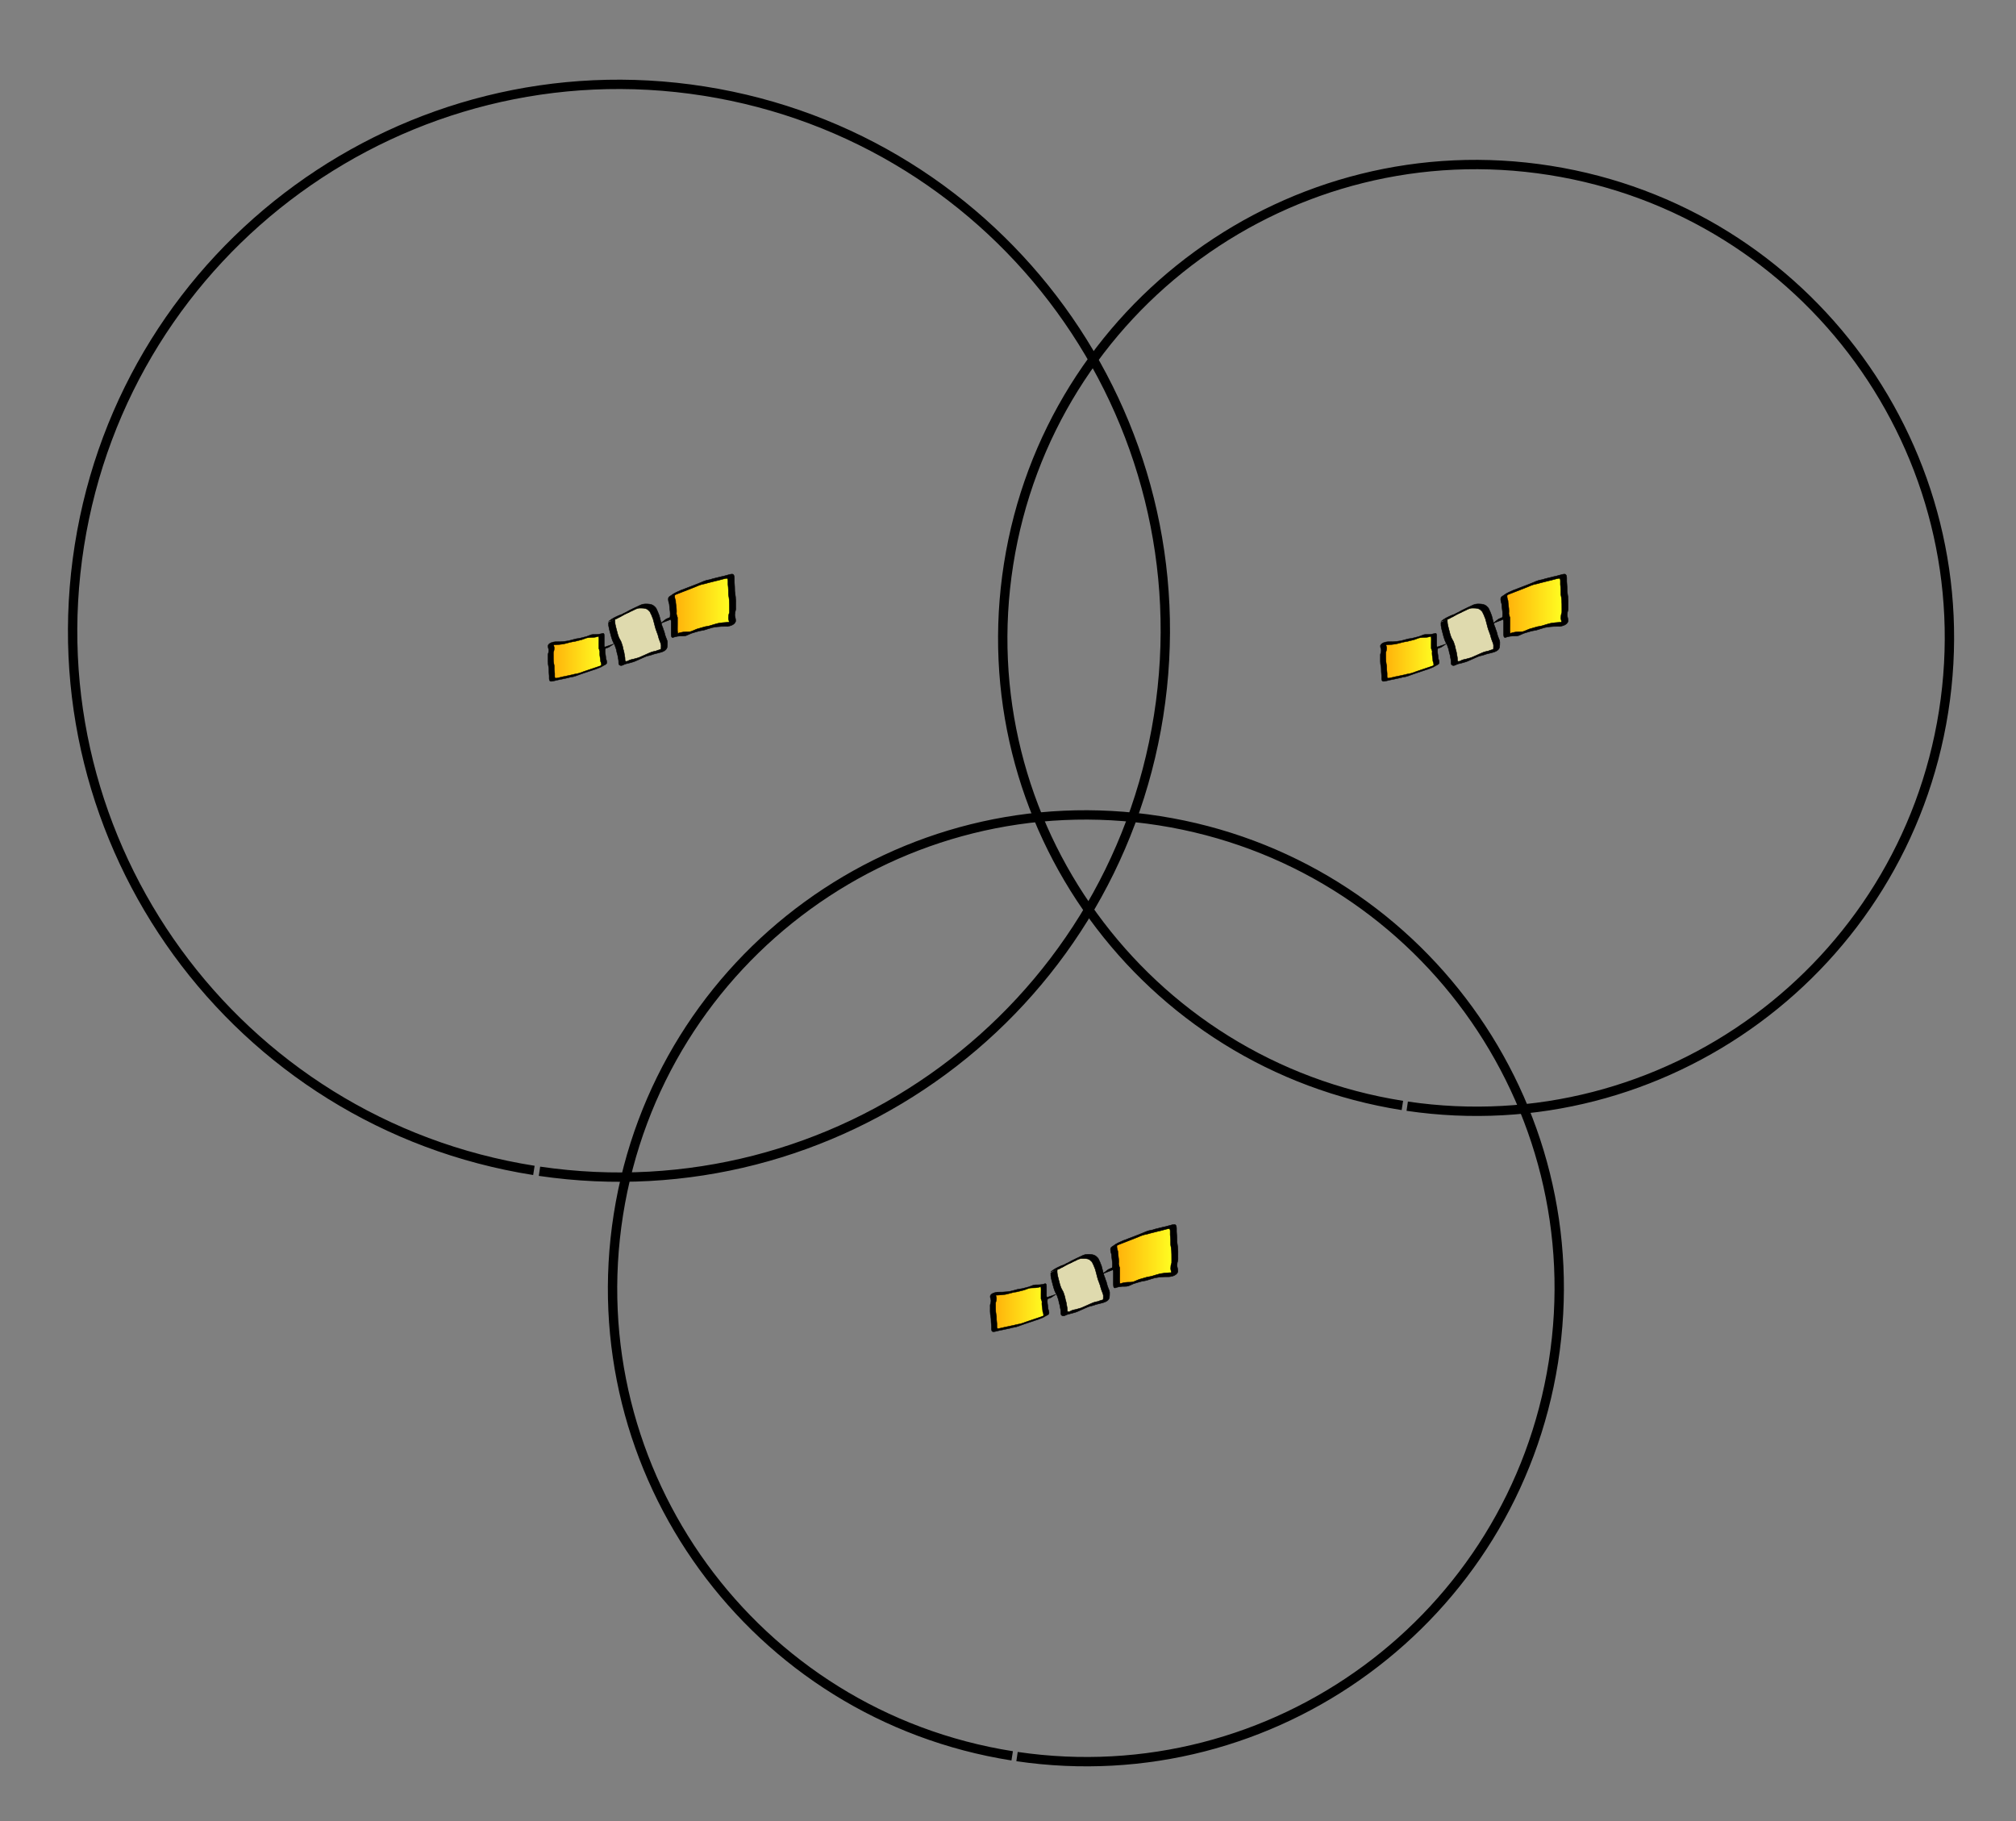 <?xml version="1.0" encoding="UTF-8" standalone="no"?>
<!-- Created with Inkscape (http://www.inkscape.org/) -->

<svg
   xmlns:dc="http://purl.org/dc/elements/1.1/"
   xmlns:cc="http://creativecommons.org/ns#"
   xmlns:rdf="http://www.w3.org/1999/02/22-rdf-syntax-ns#"
   xmlns:svg="http://www.w3.org/2000/svg"
   xmlns="http://www.w3.org/2000/svg"
   xmlns:xlink="http://www.w3.org/1999/xlink"
   xmlns:sodipodi="http://sodipodi.sourceforge.net/DTD/sodipodi-0.dtd"
   xmlns:inkscape="http://www.inkscape.org/namespaces/inkscape"
   width="310"
   height="280"
   id="svg2"
   sodipodi:version="0.32"
   inkscape:version="0.47pre4 r22446"
   sodipodi:docname="trilateration-with-3-satellites.svg"
   inkscape:output_extension="org.inkscape.output.svg.inkscape"
   version="1.1"
   inkscape:export-filename="/home/javier/Escritorio/CursoGPS-FCE/images/trilateration-with-3-satellites.png"
   inkscape:export-xdpi="100"
   inkscape:export-ydpi="100">
  <rect width="100%" height="100%" fill="#808080" stroke="none"/>
  <title
     id="title2965">GPS Trilateration. 3 satellites.</title>
  <defs
     id="defs4">
    <marker
       inkscape:stockid="Arrow2Lstart"
       orient="auto"
       refY="0"
       refX="0"
       id="Arrow2Lstart"
       style="overflow:visible">
      <path
         id="path3739"
         style="font-size:12px;fill-rule:evenodd;stroke-width:0.625;stroke-linejoin:round"
         d="M 8.719,4.034 -2.207,0.016 8.719,-4.002 c -1.745,2.372 -1.735,5.617 -6e-7,8.035 z"
         transform="matrix(1.1,0,0,1.1,1.1,0)" />
    </marker>
    <marker
       inkscape:stockid="Arrow2Lend"
       orient="auto"
       refY="0"
       refX="0"
       id="Arrow2Lend"
       style="overflow:visible">
      <path
         id="path3742"
         style="font-size:12px;fill-rule:evenodd;stroke-width:0.625;stroke-linejoin:round"
         d="M 8.719,4.034 -2.207,0.016 8.719,-4.002 c -1.745,2.372 -1.735,5.617 -6e-7,8.035 z"
         transform="matrix(-1.1,0,0,-1.1,-1.1,0)" />
    </marker>
    <inkscape:perspective
       sodipodi:type="inkscape:persp3d"
       inkscape:vp_x="0 : 526.18109 : 1"
       inkscape:vp_y="6.1230318e-14 : 1000 : 0"
       inkscape:vp_z="744.09448 : 526.18109 : 1"
       inkscape:persp3d-origin="372.04724 : 350.78739 : 1"
       id="perspective10" />
    <inkscape:perspective
       id="perspective2875"
       inkscape:persp3d-origin="0.5 : 0.33333333 : 1"
       inkscape:vp_z="1 : 0.5 : 1"
       inkscape:vp_y="0 : 1000 : 0"
       inkscape:vp_x="0 : 0.5 : 1"
       sodipodi:type="inkscape:persp3d" />
    <linearGradient
       id="linearGradient3701">
      <stop
         style="stop-color:#ffad09;stop-opacity:1;"
         offset="0"
         id="stop3703" />
      <stop
         style="stop-color:#ffff22;stop-opacity:1;"
         offset="1"
         id="stop3705" />
    </linearGradient>
    <linearGradient
       y2="218.521"
       x2="568.642"
       y1="218.521"
       x1="548.832"
       gradientTransform="translate(-494.343,435.654)"
       gradientUnits="userSpaceOnUse"
       id="linearGradient2908"
       xlink:href="#linearGradient3701"
       inkscape:collect="always" />
    <linearGradient
       id="linearGradient2884">
      <stop
         style="stop-color:#ffad09;stop-opacity:1;"
         offset="0"
         id="stop2886" />
      <stop
         style="stop-color:#ffff22;stop-opacity:1;"
         offset="1"
         id="stop2888" />
    </linearGradient>
    <linearGradient
       inkscape:collect="always"
       xlink:href="#linearGradient3701"
       id="linearGradient2890"
       gradientUnits="userSpaceOnUse"
       gradientTransform="matrix(0.459,0,0,0.459,199.356,737.261)"
       x1="548.832"
       y1="218.521"
       x2="568.642"
       y2="218.521" />
    <linearGradient
       inkscape:collect="always"
       xlink:href="#linearGradient3701"
       id="linearGradient2892"
       gradientUnits="userSpaceOnUse"
       gradientTransform="matrix(0.459,0,0,0.459,199.356,737.261)"
       x1="507.953"
       y1="235.811"
       x2="525.931"
       y2="235.811" />
    <linearGradient
       inkscape:collect="always"
       xlink:href="#linearGradient3701"
       id="linearGradient2910"
       gradientUnits="userSpaceOnUse"
       gradientTransform="matrix(0.459,0,0,0.459,199.356,737.261)"
       x1="548.832"
       y1="218.521"
       x2="568.642"
       y2="218.521" />
    <linearGradient
       inkscape:collect="always"
       xlink:href="#linearGradient3701"
       id="linearGradient2912"
       gradientUnits="userSpaceOnUse"
       gradientTransform="matrix(0.459,0,0,0.459,199.356,737.261)"
       x1="507.953"
       y1="235.811"
       x2="525.931"
       y2="235.811" />
    <linearGradient
       inkscape:collect="always"
       xlink:href="#linearGradient3701"
       id="linearGradient2930"
       gradientUnits="userSpaceOnUse"
       gradientTransform="matrix(0.459,0,0,0.459,199.356,737.261)"
       x1="548.832"
       y1="218.521"
       x2="568.642"
       y2="218.521" />
    <linearGradient
       inkscape:collect="always"
       xlink:href="#linearGradient3701"
       id="linearGradient2932"
       gradientUnits="userSpaceOnUse"
       gradientTransform="matrix(0.459,0,0,0.459,199.356,737.261)"
       x1="507.953"
       y1="235.811"
       x2="525.931"
       y2="235.811" />
  </defs>
  <sodipodi:namedview
     id="base"
     pagecolor="#ffffff"
     bordercolor="#666666"
     borderopacity="1.0"
     inkscape:pageopacity="0.0"
     inkscape:pageshadow="2"
     inkscape:zoom="1.0625088"
     inkscape:cx="123.06174"
     inkscape:cy="147.699"
     inkscape:document-units="px"
     inkscape:current-layer="layer1"
     showgrid="false"
     showguides="true"
     inkscape:guide-bbox="true"
     inkscape:window-width="1440"
     inkscape:window-height="852"
     inkscape:window-x="0"
     inkscape:window-y="24"
     inkscape:window-maximized="1" />
  <g
     inkscape:label="Capa 1"
     inkscape:groupmode="layer"
     id="layer1"
     transform="translate(0,-772.362)">
    <path
       transform="matrix(1.523,0,0,1.523,-468.051,276.752)"
       sodipodi:open="true"
       sodipodi:end="8.0000125"
       sodipodi:start="1.7271671"
       d="m 361.227,443.577 c -30.089,-4.744 -50.636,-32.982 -45.892,-63.071 4.744,-30.089 32.982,-50.636 63.071,-45.892 30.089,4.744 50.636,32.982 45.892,63.071 -4.709,29.869 -32.59,50.378 -62.507,45.978"
       sodipodi:ry="55.154327"
       sodipodi:rx="55.154327"
       sodipodi:cy="389.09601"
       sodipodi:cx="369.81683"
       id="path3220"
       style="fill:none;stroke:#000000;stroke-width:0.944;stroke-linecap:butt;stroke-linejoin:miter;stroke-miterlimit:4;stroke-opacity:1;stroke-dasharray:none;stroke-dashoffset:0"
       sodipodi:type="arc"
       inkscape:export-filename="/media/USBHD/cep/g6660.png"
       inkscape:export-xdpi="64"
       inkscape:export-ydpi="64" />
    <path
       transform="matrix(0.62,0,0,0.62,-163.204,595.012)"
       sodipodi:open="true"
       sodipodi:end="8.0000125"
       sodipodi:start="1.7271671"
       d="m 611.045,560.198 c -64.036,-10.096 -107.763,-70.192 -97.668,-134.228 10.096,-64.036 70.192,-107.763 134.228,-97.668 64.036,10.096 107.763,70.192 97.668,134.228 -10.022,63.568 -69.359,107.215 -133.028,97.85"
       sodipodi:ry="117.37972"
       sodipodi:rx="117.37972"
       sodipodi:cy="444.25034"
       sodipodi:cx="629.32501"
       id="path3222"
       style="fill:none;stroke:#000000;stroke-width:2.32;stroke-linecap:butt;stroke-linejoin:miter;stroke-miterlimit:4;stroke-opacity:1;stroke-dasharray:none;stroke-dashoffset:0"
       sodipodi:type="arc"
       inkscape:export-filename="/media/USBHD/cep/g6660.png"
       inkscape:export-xdpi="64"
       inkscape:export-ydpi="64" />
    <path
       sodipodi:type="arc"
       style="fill:none;stroke:#000000;stroke-width:2.32;stroke-linecap:butt;stroke-linejoin:miter;stroke-miterlimit:4;stroke-opacity:1;stroke-dasharray:none;stroke-dashoffset:0"
       id="path3232"
       sodipodi:cx="629.32501"
       sodipodi:cy="444.25034"
       sodipodi:rx="117.37972"
       sodipodi:ry="117.37972"
       d="m 611.045,560.198 c -64.036,-10.096 -107.763,-70.192 -97.668,-134.228 10.096,-64.036 70.192,-107.763 134.228,-97.668 64.036,10.096 107.763,70.192 97.668,134.228 -10.022,63.568 -69.359,107.215 -133.028,97.85"
       sodipodi:start="1.7271671"
       sodipodi:end="8.0000125"
       sodipodi:open="true"
       transform="matrix(0.62,0,0,0.62,-223.204,695.012)"
       inkscape:export-filename="/media/USBHD/cep/g6660.png"
       inkscape:export-xdpi="64"
       inkscape:export-ydpi="64" />
    <g
       id="g2881"
       transform="translate(-348,28)">
      <path
         style="fill:url(#linearGradient2890);fill-opacity:1;stroke:none"
         d="m 451.339,836.039 0.473,6.098 8.622,-1.945 -0.053,-7.15 -4.364,1.051 -4.679,1.945 z"
         id="path3749" />
      <path
         style="fill:#dfdaae;fill-opacity:1;stroke:none"
         d="m 442.034,839.719 1.787,6.729 6.256,-2.208 -1.472,-5.836 -1.472,-0.841 -1.104,0.21 -3.996,1.945 z"
         id="path3751" />
      <path
         style="fill:url(#linearGradient2892);fill-opacity:1;stroke:none"
         d="m 432.57,843.452 0.368,5.468 4.206,-0.946 3.68,-1.209 -0.368,-4.626 -1.682,0.158 -2.892,0.683 -3.312,0.473 z"
         id="path3753" />
      <g
         transform="matrix(0.459,0,0,0.459,419.736,601.685)"
         id="g3755"
         inkscape:export-filename="/media/USBHD/cep/g6659.png"
         inkscape:export-xdpi="64.860001"
         inkscape:export-ydpi="64.860001">
        <path
           style="fill:#000000;fill-opacity:1;stroke:#000000;stroke-width:0.16;stroke-linecap:square;stroke-linejoin:round;stroke-miterlimit:4;stroke-opacity:1;stroke-dasharray:none;stroke-dashoffset:0"
           id="path3757"
           d="m 49.728,518.277 c -0.025,0.529 -0.026,1.052 0.07,1.573 0.111,0.492 0.197,0.991 0.341,1.474 0.181,0.6 0.325,1.21 0.475,1.818 0.177,0.537 0.326,1.101 0.599,1.599 0.189,0.296 0.331,0.618 0.503,0.923 0.163,0.276 0.208,0.593 0.321,0.89 0.135,0.366 0.253,0.737 0.334,1.119 0.033,0.397 0.168,0.768 0.274,1.148 0.113,0.409 0.193,0.824 0.248,1.245 0.085,0.35 0.148,0.702 0.185,1.06 0.052,0.354 -0.009,0.718 0.061,1.068 0.113,0.251 0.413,0.238 0.637,0.153 0.091,-0.05 0.204,-0.032 0.297,-0.074 0.047,-0.022 0.081,-0.066 0.125,-0.094 0.153,-0.095 0.329,-0.154 0.489,-0.237 0.418,-0.148 0.856,-0.242 1.292,-0.321 0.419,-0.094 0.813,-0.257 1.234,-0.341 0.418,-0.118 0.833,-0.266 1.224,-0.459 0.39,-0.169 0.778,-0.343 1.167,-0.515 0.443,-0.205 0.896,-0.39 1.336,-0.601 0.356,-0.133 0.689,-0.314 1.05,-0.432 0.407,-0.154 0.837,-0.209 1.257,-0.31 0.072,-0.016 0.146,-0.026 0.217,-0.049 0.149,-0.048 0.288,-0.127 0.435,-0.18 0.246,-0.089 0.498,-0.165 0.75,-0.234 0.502,-0.124 1.003,-0.248 1.505,-0.371 0.123,-0.023 0.335,-0.053 0.453,-0.11 0.059,-0.029 0.218,-0.149 0.16,-0.117 -3.198,1.767 -2.082,1.576 -1.704,0.778 0.146,-0.559 0.129,-1.147 0.128,-1.72 -0.062,-0.485 -0.252,-0.941 -0.439,-1.388 -0.177,-0.464 -0.359,-0.924 -0.468,-1.409 -0.067,-0.444 -0.244,-0.855 -0.403,-1.271 -0.112,-0.397 -0.28,-0.769 -0.424,-1.154 -0.207,-0.596 -0.341,-1.214 -0.501,-1.823 -0.18,-0.583 -0.289,-1.19 -0.475,-1.77 -0.166,-0.448 -0.38,-0.876 -0.532,-1.329 -0.179,-0.306 -0.315,-0.63 -0.452,-0.957 -0.169,-0.242 -0.361,-0.472 -0.606,-0.637 -0.24,-0.278 -0.567,-0.41 -0.908,-0.523 -0.422,-0.12 -0.865,-0.134 -1.301,-0.146 -0.495,-0.017 -0.991,-0.025 -1.466,0.129 -0.487,0.137 -0.931,0.387 -1.379,0.616 -0.39,0.194 -0.803,0.325 -1.174,0.557 -0.372,0.17 -0.731,0.37 -1.115,0.512 -0.151,0.081 -0.29,0.184 -0.451,0.246 -0.061,0.024 -0.129,0.03 -0.188,0.059 -0.115,0.055 -0.215,0.138 -0.324,0.204 4.302,-2.5 0.217,-0.079 -1.145,0.631 -0.397,0.149 -0.058,0.014 -0.422,0.181 -0.061,0.028 -0.245,0.114 -0.187,0.08 0.626,-0.364 1.258,-0.718 1.89,-1.071 0.056,-0.031 -0.104,0.073 -0.16,0.106 -0.732,0.427 -1.468,0.848 -2.203,1.273 -0.396,0.125 -0.795,0.241 -1.18,0.402 -0.072,0.033 -0.146,0.064 -0.217,0.099 -0.073,0.036 -0.143,0.078 -0.215,0.116 -0.078,0.034 -0.307,0.144 -0.233,0.101 3.288,-1.933 2.134,-1.27 1.473,-0.801 -0.054,0.04 -0.108,0.08 -0.161,0.12 l -2.218,0.872 c 0.056,-0.035 0.112,-0.071 0.168,-0.106 0.949,-0.824 2.131,-1.36 3.275,-1.87 0.389,-0.141 0.795,-0.246 1.165,-0.432 -0.626,0.364 -1.25,0.73 -1.877,1.092 -0.055,0.032 0.106,-0.069 0.161,-0.101 0.732,-0.428 1.463,-0.858 2.2,-1.279 0.188,-0.108 0.406,-0.159 0.592,-0.272 0.207,-0.114 0.414,-0.228 0.622,-0.34 0.062,-0.033 0.246,-0.135 0.186,-0.099 -0.113,0.067 -5.417,3.156 0.338,-0.202 0.319,-0.178 0.659,-0.319 0.985,-0.484 0.37,-0.166 0.737,-0.339 1.093,-0.533 0.388,-0.194 0.795,-0.346 1.179,-0.549 0.45,-0.23 0.911,-0.449 1.404,-0.569 0.5,-0.097 1.006,-0.104 1.514,-0.078 0.454,0.023 0.913,0.052 1.345,0.204 0.354,0.136 0.688,0.296 0.952,0.577 0.264,0.211 0.493,0.46 0.672,0.748 0.136,0.334 0.275,0.663 0.452,0.978 0.141,0.459 0.362,0.882 0.527,1.331 0.193,0.584 0.276,1.205 0.459,1.794 0.162,0.599 0.313,1.202 0.52,1.787 0.069,0.185 0.17,0.361 0.234,0.547 0.069,0.198 0.088,0.416 0.184,0.606 0.168,0.426 0.347,0.85 0.428,1.303 0.09,0.476 0.26,0.925 0.433,1.376 0.2,0.477 0.414,0.955 0.483,1.472 -0.004,0.596 0.004,1.195 -0.081,1.786 -0.324,1.259 -1.813,1.623 -2.955,1.901 -0.498,0.124 -0.999,0.237 -1.494,0.376 -0.474,0.15 -0.932,0.351 -1.419,0.455 -0.422,0.085 -0.838,0.187 -1.241,0.34 -0.346,0.145 -0.69,0.294 -1.034,0.441 -0.45,0.193 -0.889,0.409 -1.338,0.601 -0.387,0.177 -0.781,0.338 -1.169,0.515 -0.411,0.163 -0.819,0.335 -1.254,0.423 -0.413,0.106 -0.812,0.259 -1.234,0.332 -0.428,0.091 -0.864,0.182 -1.26,0.376 -0.312,0.147 -0.61,0.321 -0.961,0.356 -0.359,0.001 -0.675,-0.104 -0.826,-0.46 -0.093,-0.357 -0.036,-0.731 -0.075,-1.097 -0.03,-0.357 -0.09,-0.709 -0.177,-1.057 -0.046,-0.412 -0.126,-0.814 -0.235,-1.214 -0.101,-0.387 -0.257,-0.759 -0.281,-1.161 -0.072,-0.371 -0.19,-0.728 -0.317,-1.083 -0.012,-0.031 -0.131,-0.332 -0.14,-0.361 -0.05,-0.169 -0.063,-0.348 -0.172,-0.498 -0.167,-0.309 -0.308,-0.632 -0.493,-0.932 -0.273,-0.522 -0.417,-1.106 -0.613,-1.66 -0.143,-0.604 -0.296,-1.205 -0.477,-1.799 -0.159,-0.488 -0.241,-1 -0.35,-1.501 -0.028,-0.145 -0.091,-0.451 -0.102,-0.595 -0.027,-0.333 0.019,-0.671 -0.011,-1.005 l 2.134,-1.087 z" />
        <path
           style="fill:#000000;fill-opacity:1;stroke:#000000;stroke-width:0.16;stroke-linecap:square;stroke-linejoin:round;stroke-miterlimit:4;stroke-opacity:1;stroke-dasharray:none;stroke-dashoffset:0"
           id="path3759"
           d="m 66.835,518.239 c 0.485,-0.264 1.012,-0.431 1.526,-0.628 0.423,-0.153 0.864,-0.292 1.261,-0.505 0.777,-0.372 0.76,-0.369 -1.748,1.007 -0.047,0.026 0.112,-0.05 0.204,-0.229 0.073,-0.141 0.082,-0.252 0.113,-0.409 0.069,-0.567 0.076,-1.138 0.017,-1.705 -0.056,-0.436 -0.087,-0.874 -0.157,-1.309 -0.067,-0.425 -0.105,-0.853 -0.126,-1.282 -0.092,-0.328 -0.203,-0.648 -0.268,-0.984 -0.06,-0.383 -0.095,-0.767 0.022,-1.141 0.18,-0.354 0.559,-0.545 0.883,-0.752 1.06,-0.837 2.217,-1.266 3.399,-1.797 0.495,-0.146 0.969,-0.347 1.446,-0.543 0.868,-0.332 1.741,-0.649 2.604,-0.996 0.838,-0.362 1.715,-0.621 2.539,-1.015 0.584,-0.274 1.19,-0.495 1.802,-0.695 0.398,-0.087 0.795,-0.188 1.197,-0.256 0.063,-0.008 0.129,-0.008 0.19,-0.025 0.128,-0.036 0.246,-0.104 0.372,-0.146 0.213,-0.07 0.432,-0.113 0.647,-0.178 0.442,-0.127 0.898,-0.202 1.339,-0.33 0.473,-0.091 0.933,-0.232 1.401,-0.346 0.532,-0.057 1.025,-0.265 1.543,-0.381 0.432,-0.096 0.85,-0.248 1.281,-0.346 0.298,-0.029 0.688,-0.168 0.972,-5.6e-4 0.055,0.032 0.095,0.084 0.143,0.127 0.232,0.296 0.261,0.666 0.276,1.028 0.01,0.388 0.003,0.777 -5.5e-5,1.165 0.045,0.613 0.085,1.225 0.114,1.839 0.026,0.52 0.04,1.04 0.04,1.56 0.086,0.616 0.186,1.23 0.253,1.848 0.051,0.456 0.066,0.914 0.072,1.372 -0.001,0.584 -0.011,1.168 -0.009,1.752 -0.009,0.477 0.056,0.955 -0.067,1.421 -0.147,0.398 -0.197,0.814 -0.226,1.234 -0.067,0.428 0.057,0.827 0.157,1.238 0.088,0.381 0.147,0.771 0.112,1.162 -0.346,1.123 -1.79,1.599 -2.898,1.679 -0.603,0.024 -1.205,-0.005 -1.807,0.022 -1.013,0.052 -2.03,0.146 -3.023,0.358 -0.862,0.225 -1.705,0.513 -2.557,0.774 -0.605,0.212 -1.248,0.225 -1.864,0.384 -0.895,0.257 -1.796,0.492 -2.679,0.787 -0.592,0.24 -1.162,0.536 -1.758,0.767 -0.419,0.125 -0.86,0.136 -1.294,0.14 -0.517,-0.03 -1.025,0.027 -1.537,0.082 -0.438,0.057 -0.852,0.205 -1.28,0.301 -0.39,0.176 -0.571,0.226 -0.797,-0.184 -0.135,-0.531 -0.1,-1.091 -0.104,-1.636 -0.002,-0.51 -0.002,-1.02 -0.004,-1.53 0.007,-0.49 0.006,-0.979 0.004,-1.469 0.027,-0.427 -0.004,-0.685 -0.133,-1.082 -0.064,-0.229 -0.122,-0.46 -0.188,-0.688 l 2.096,-1.143 c 0.065,0.226 0.128,0.452 0.184,0.68 0.056,0.166 0.14,0.343 0.162,0.518 0.026,0.209 -0.024,0.427 -0.003,0.636 -0.001,0.489 -0.003,0.978 9.4e-4,1.467 -0.005,0.512 -0.012,1.025 -0.014,1.537 4.47e-4,0.505 -0.012,1.017 0.078,1.515 0.021,0.038 0.029,0.087 0.084,0.089 0.179,0.009 0.349,-0.159 0.528,-0.159 0.425,-0.117 0.854,-0.214 1.292,-0.269 0.516,-0.055 1.031,-0.07 1.55,-0.068 0.422,-0.019 0.849,-0.043 1.245,-0.209 0.578,-0.246 1.149,-0.511 1.739,-0.73 0.895,-0.279 1.798,-0.53 2.701,-0.78 0.618,-0.131 1.253,-0.187 1.854,-0.394 0.85,-0.252 1.688,-0.551 2.554,-0.743 1.008,-0.184 2.03,-0.282 3.053,-0.335 0.61,-0.023 1.221,-0.007 1.83,-0.059 0.148,-0.023 0.245,-0.029 0.386,-0.082 0.052,-0.019 0.197,-0.103 0.15,-0.074 -4.023,2.451 -2.135,1.519 -1.696,0.943 0.107,-0.345 -0.01,-0.727 -0.062,-1.076 -0.101,-0.433 -0.256,-0.852 -0.185,-1.303 0.025,-0.431 0.039,-0.869 0.194,-1.278 7.2e-4,-0.002 0.108,-0.321 0.11,-0.33 0.049,-0.34 -0.03,-0.699 0.009,-1.04 0.003,-0.58 -0.004,-1.16 -0.009,-1.74 -0.003,-0.454 -0.01,-0.909 -0.047,-1.362 -0.056,-0.626 -0.147,-1.247 -0.274,-1.863 -0.003,-0.52 -0.002,-1.04 -0.019,-1.56 -0.024,-0.614 -0.065,-1.228 -0.143,-1.838 0.002,-0.385 0.007,-0.769 0.003,-1.154 -0.01,-0.283 0.003,-0.605 -0.177,-0.841 -0.297,-0.158 -0.677,-0.009 -0.985,0.044 -0.423,0.122 -0.849,0.227 -1.275,0.338 -0.512,0.136 -1.017,0.293 -1.54,0.382 -0.466,0.125 -0.935,0.24 -1.404,0.351 -0.447,0.106 -0.894,0.208 -1.336,0.334 -0.41,0.111 -0.807,0.267 -1.227,0.337 -0.391,0.087 -0.789,0.148 -1.169,0.275 -0.597,0.21 -1.196,0.416 -1.765,0.697 -0.83,0.366 -1.698,0.636 -2.532,0.995 -0.872,0.346 -1.755,0.665 -2.625,1.017 -0.482,0.201 -0.972,0.376 -1.46,0.562 -0.876,0.395 -2.967,1.352 0.686,-0.545 -0.116,0.073 -0.239,0.136 -0.351,0.214 -0.054,0.038 -0.096,0.09 -0.151,0.126 -0.144,0.093 -0.324,0.13 -0.431,0.28 -0.201,0.334 -0.12,0.643 -0.083,1.014 0.059,0.349 0.171,0.679 0.281,1.015 0.014,0.421 0.039,0.842 0.109,1.258 0.076,0.44 0.108,0.882 0.156,1.326 0.06,0.585 0.059,1.171 0.012,1.757 -0.144,1.414 -0.93,1.389 -2.566,2.164 -0.416,0.173 -0.835,0.339 -1.263,0.481 -0.526,0.192 -1.037,0.417 -1.556,0.628 l 1.897,-1.46 z" />
        <path
           d="m 47.673,527.653 c -0.424,0.2 -0.884,0.327 -1.333,0.477 -0.369,0.116 -0.755,0.222 -1.102,0.383 -0.678,0.283 -0.664,0.28 1.527,-0.764 0.041,-0.019 -0.098,0.038 -0.178,0.174 -0.063,0.107 -0.071,0.191 -0.099,0.31 -0.06,0.43 -0.067,0.863 -0.015,1.293 0.049,0.331 0.076,0.663 0.137,0.993 0.059,0.322 0.091,0.647 0.11,0.973 0.08,0.249 0.178,0.492 0.235,0.746 0.052,0.291 0.083,0.582 -0.019,0.866 -0.158,0.269 -0.488,0.414 -0.772,0.571 -0.926,0.635 -1.937,0.96 -2.969,1.363 -0.433,0.111 -0.846,0.263 -1.263,0.412 -0.759,0.252 -1.521,0.492 -2.274,0.756 -0.732,0.275 -1.498,0.471 -2.217,0.77 -0.51,0.208 -1.039,0.376 -1.574,0.527 -0.348,0.066 -0.694,0.142 -1.046,0.194 -0.055,0.006 -0.112,0.006 -0.166,0.019 -0.112,0.027 -0.215,0.079 -0.325,0.11 -0.186,0.053 -0.377,0.086 -0.565,0.135 -0.386,0.097 -0.784,0.153 -1.17,0.251 -0.413,0.069 -0.815,0.176 -1.223,0.263 -0.465,0.043 -0.895,0.201 -1.348,0.289 -0.378,0.073 -0.742,0.188 -1.119,0.262 -0.261,0.022 -0.601,0.127 -0.849,4.2e-4 -0.048,-0.025 -0.083,-0.064 -0.125,-0.096 -0.203,-0.225 -0.228,-0.506 -0.241,-0.78 -0.009,-0.294 -0.003,-0.589 4.8e-5,-0.884 -0.039,-0.465 -0.075,-0.929 -0.1,-1.395 -0.022,-0.394 -0.035,-0.789 -0.035,-1.183 -0.075,-0.467 -0.163,-0.933 -0.221,-1.402 -0.044,-0.346 -0.058,-0.694 -0.063,-1.041 0.001,-0.443 0.009,-0.886 0.008,-1.329 0.008,-0.362 -0.049,-0.725 0.058,-1.078 0.128,-0.302 0.172,-0.617 0.197,-0.936 0.058,-0.325 -0.05,-0.627 -0.138,-0.939 -0.077,-0.289 -0.129,-0.585 -0.098,-0.882 0.302,-0.852 1.564,-1.213 2.531,-1.274 0.526,-0.018 1.052,0.004 1.579,-0.017 0.885,-0.04 1.773,-0.111 2.641,-0.271 0.753,-0.17 1.49,-0.39 2.234,-0.587 0.528,-0.161 1.09,-0.171 1.629,-0.291 0.781,-0.195 1.569,-0.373 2.34,-0.597 0.517,-0.182 1.015,-0.406 1.535,-0.582 0.366,-0.095 0.751,-0.103 1.13,-0.106 0.451,0.022 0.895,-0.02 1.343,-0.062 0.383,-0.043 0.744,-0.156 1.118,-0.228 0.341,-0.133 0.499,-0.171 0.696,0.14 0.118,0.403 0.087,0.828 0.09,1.241 0.002,0.387 0.002,0.774 0.003,1.16 -0.006,0.371 -0.005,0.743 -0.004,1.114 -0.024,0.324 0.003,0.52 0.116,0.821 0.056,0.174 0.107,0.349 0.164,0.522 l -1.831,0.867 c -0.056,-0.171 -0.112,-0.343 -0.161,-0.516 -0.049,-0.126 -0.123,-0.26 -0.141,-0.393 -0.022,-0.158 0.021,-0.324 0.003,-0.483 0.001,-0.371 0.003,-0.742 -8.22e-4,-1.113 0.005,-0.389 0.011,-0.777 0.013,-1.166 -3.9e-4,-0.383 0.01,-0.771 -0.068,-1.149 -0.018,-0.029 -0.026,-0.066 -0.073,-0.068 -0.156,-0.006 -0.305,0.12 -0.461,0.121 -0.371,0.089 -0.746,0.162 -1.129,0.204 -0.451,0.042 -0.901,0.053 -1.354,0.051 -0.369,0.015 -0.742,0.033 -1.087,0.159 -0.505,0.187 -1.004,0.387 -1.519,0.554 -0.782,0.211 -1.571,0.402 -2.36,0.592 -0.54,0.1 -1.094,0.142 -1.619,0.299 -0.743,0.191 -1.474,0.418 -2.231,0.564 -0.88,0.14 -1.774,0.214 -2.667,0.254 -0.533,0.018 -1.067,0.005 -1.598,0.045 -0.129,0.017 -0.214,0.022 -0.337,0.062 -0.045,0.015 -0.172,0.078 -0.131,0.056 3.514,-1.859 1.865,-1.152 1.482,-0.716 -0.093,0.262 0.009,0.552 0.054,0.816 0.088,0.328 0.223,0.646 0.161,0.989 -0.022,0.327 -0.034,0.659 -0.169,0.969 -6.28e-4,0.002 -0.095,0.243 -0.096,0.25 -0.043,0.258 0.026,0.53 -0.008,0.789 -0.002,0.44 0.003,0.88 0.008,1.32 0.002,0.345 0.009,0.689 0.041,1.033 0.049,0.475 0.129,0.946 0.24,1.413 0.003,0.395 0.002,0.789 0.017,1.184 0.021,0.466 0.057,0.931 0.125,1.394 -0.002,0.292 -0.006,0.584 -0.003,0.875 0.009,0.215 -0.003,0.459 0.155,0.638 0.26,0.12 0.591,0.007 0.861,-0.034 0.369,-0.092 0.742,-0.172 1.114,-0.256 0.447,-0.103 0.888,-0.223 1.345,-0.29 0.407,-0.095 0.817,-0.182 1.227,-0.267 0.39,-0.081 0.781,-0.158 1.167,-0.253 0.358,-0.084 0.705,-0.203 1.072,-0.256 0.342,-0.066 0.689,-0.112 1.022,-0.208 0.522,-0.159 1.045,-0.316 1.542,-0.529 0.725,-0.278 1.483,-0.483 2.211,-0.755 0.762,-0.262 1.533,-0.504 2.293,-0.771 0.421,-0.152 0.849,-0.285 1.275,-0.427 0.765,-0.3 2.592,-1.025 -0.599,0.414 0.101,-0.056 0.209,-0.103 0.307,-0.163 0.047,-0.029 0.084,-0.069 0.132,-0.095 0.126,-0.07 0.283,-0.099 0.376,-0.212 0.176,-0.253 0.105,-0.488 0.073,-0.769 -0.051,-0.265 -0.149,-0.515 -0.245,-0.77 -0.012,-0.319 -0.034,-0.639 -0.095,-0.954 -0.067,-0.334 -0.094,-0.669 -0.136,-1.006 -0.052,-0.444 -0.051,-0.888 -0.01,-1.333 0.126,-1.073 0.812,-1.053 2.241,-1.642 0.363,-0.131 0.73,-0.257 1.103,-0.365 0.46,-0.145 0.906,-0.316 1.359,-0.476 l -1.657,1.108 z"
           id="path3761"
           style="fill:#000000;fill-opacity:1;stroke:#000000;stroke-width:0.13;stroke-linecap:square;stroke-linejoin:round;stroke-miterlimit:4;stroke-opacity:1;stroke-dasharray:none;stroke-dashoffset:0" />
      </g>
    </g>
    <g
       transform="translate(-220,28)"
       id="g2894">
      <path
         id="path2896"
         d="m 451.339,836.039 0.473,6.098 8.622,-1.945 -0.053,-7.15 -4.364,1.051 -4.679,1.945 z"
         style="fill:url(#linearGradient2910);fill-opacity:1;stroke:none" />
      <path
         id="path2898"
         d="m 442.034,839.719 1.787,6.729 6.256,-2.208 -1.472,-5.836 -1.472,-0.841 -1.104,0.21 -3.996,1.945 z"
         style="fill:#dfdaae;fill-opacity:1;stroke:none" />
      <path
         id="path2900"
         d="m 432.57,843.452 0.368,5.468 4.206,-0.946 3.68,-1.209 -0.368,-4.626 -1.682,0.158 -2.892,0.683 -3.312,0.473 z"
         style="fill:url(#linearGradient2912);fill-opacity:1;stroke:none" />
      <g
         inkscape:export-ydpi="64.860001"
         inkscape:export-xdpi="64.860001"
         inkscape:export-filename="/media/USBHD/cep/g6659.png"
         id="g2902"
         transform="matrix(0.459,0,0,0.459,419.736,601.685)">
        <path
           d="m 49.728,518.277 c -0.025,0.529 -0.026,1.052 0.07,1.573 0.111,0.492 0.197,0.991 0.341,1.474 0.181,0.6 0.325,1.21 0.475,1.818 0.177,0.537 0.326,1.101 0.599,1.599 0.189,0.296 0.331,0.618 0.503,0.923 0.163,0.276 0.208,0.593 0.321,0.89 0.135,0.366 0.253,0.737 0.334,1.119 0.033,0.397 0.168,0.768 0.274,1.148 0.113,0.409 0.193,0.824 0.248,1.245 0.085,0.35 0.148,0.702 0.185,1.06 0.052,0.354 -0.009,0.718 0.061,1.068 0.113,0.251 0.413,0.238 0.637,0.153 0.091,-0.05 0.204,-0.032 0.297,-0.074 0.047,-0.022 0.081,-0.066 0.125,-0.094 0.153,-0.095 0.329,-0.154 0.489,-0.237 0.418,-0.148 0.856,-0.242 1.292,-0.321 0.419,-0.094 0.813,-0.257 1.234,-0.341 0.418,-0.118 0.833,-0.266 1.224,-0.459 0.39,-0.169 0.778,-0.343 1.167,-0.515 0.443,-0.205 0.896,-0.39 1.336,-0.601 0.356,-0.133 0.689,-0.314 1.05,-0.432 0.407,-0.154 0.837,-0.209 1.257,-0.31 0.072,-0.016 0.146,-0.026 0.217,-0.049 0.149,-0.048 0.288,-0.127 0.435,-0.18 0.246,-0.089 0.498,-0.165 0.75,-0.234 0.502,-0.124 1.003,-0.248 1.505,-0.371 0.123,-0.023 0.335,-0.053 0.453,-0.11 0.059,-0.029 0.218,-0.149 0.16,-0.117 -3.198,1.767 -2.082,1.576 -1.704,0.778 0.146,-0.559 0.129,-1.147 0.128,-1.72 -0.062,-0.485 -0.252,-0.941 -0.439,-1.388 -0.177,-0.464 -0.359,-0.924 -0.468,-1.409 -0.067,-0.444 -0.244,-0.855 -0.403,-1.271 -0.112,-0.397 -0.28,-0.769 -0.424,-1.154 -0.207,-0.596 -0.341,-1.214 -0.501,-1.823 -0.18,-0.583 -0.289,-1.19 -0.475,-1.77 -0.166,-0.448 -0.38,-0.876 -0.532,-1.329 -0.179,-0.306 -0.315,-0.63 -0.452,-0.957 -0.169,-0.242 -0.361,-0.472 -0.606,-0.637 -0.24,-0.278 -0.567,-0.41 -0.908,-0.523 -0.422,-0.12 -0.865,-0.134 -1.301,-0.146 -0.495,-0.017 -0.991,-0.025 -1.466,0.129 -0.487,0.137 -0.931,0.387 -1.379,0.616 -0.39,0.194 -0.803,0.325 -1.174,0.557 -0.372,0.17 -0.731,0.37 -1.115,0.512 -0.151,0.081 -0.29,0.184 -0.451,0.246 -0.061,0.024 -0.129,0.03 -0.188,0.059 -0.115,0.055 -0.215,0.138 -0.324,0.204 4.302,-2.5 0.217,-0.079 -1.145,0.631 -0.397,0.149 -0.058,0.014 -0.422,0.181 -0.061,0.028 -0.245,0.114 -0.187,0.08 0.626,-0.364 1.258,-0.718 1.89,-1.071 0.056,-0.031 -0.104,0.073 -0.16,0.106 -0.732,0.427 -1.468,0.848 -2.203,1.273 -0.396,0.125 -0.795,0.241 -1.18,0.402 -0.072,0.033 -0.146,0.064 -0.217,0.099 -0.073,0.036 -0.143,0.078 -0.215,0.116 -0.078,0.034 -0.307,0.144 -0.233,0.101 3.288,-1.933 2.134,-1.27 1.473,-0.801 -0.054,0.04 -0.108,0.08 -0.161,0.12 l -2.218,0.872 c 0.056,-0.035 0.112,-0.071 0.168,-0.106 0.949,-0.824 2.131,-1.36 3.275,-1.87 0.389,-0.141 0.795,-0.246 1.165,-0.432 -0.626,0.364 -1.25,0.73 -1.877,1.092 -0.055,0.032 0.106,-0.069 0.161,-0.101 0.732,-0.428 1.463,-0.858 2.2,-1.279 0.188,-0.108 0.406,-0.159 0.592,-0.272 0.207,-0.114 0.414,-0.228 0.622,-0.34 0.062,-0.033 0.246,-0.135 0.186,-0.099 -0.113,0.067 -5.417,3.156 0.338,-0.202 0.319,-0.178 0.659,-0.319 0.985,-0.484 0.37,-0.166 0.737,-0.339 1.093,-0.533 0.388,-0.194 0.795,-0.346 1.179,-0.549 0.45,-0.23 0.911,-0.449 1.404,-0.569 0.5,-0.097 1.006,-0.104 1.514,-0.078 0.454,0.023 0.913,0.052 1.345,0.204 0.354,0.136 0.688,0.296 0.952,0.577 0.264,0.211 0.493,0.46 0.672,0.748 0.136,0.334 0.275,0.663 0.452,0.978 0.141,0.459 0.362,0.882 0.527,1.331 0.193,0.584 0.276,1.205 0.459,1.794 0.162,0.599 0.313,1.202 0.52,1.787 0.069,0.185 0.17,0.361 0.234,0.547 0.069,0.198 0.088,0.416 0.184,0.606 0.168,0.426 0.347,0.85 0.428,1.303 0.09,0.476 0.26,0.925 0.433,1.376 0.2,0.477 0.414,0.955 0.483,1.472 -0.004,0.596 0.004,1.195 -0.081,1.786 -0.324,1.259 -1.813,1.623 -2.955,1.901 -0.498,0.124 -0.999,0.237 -1.494,0.376 -0.474,0.15 -0.932,0.351 -1.419,0.455 -0.422,0.085 -0.838,0.187 -1.241,0.34 -0.346,0.145 -0.69,0.294 -1.034,0.441 -0.45,0.193 -0.889,0.409 -1.338,0.601 -0.387,0.177 -0.781,0.338 -1.169,0.515 -0.411,0.163 -0.819,0.335 -1.254,0.423 -0.413,0.106 -0.812,0.259 -1.234,0.332 -0.428,0.091 -0.864,0.182 -1.26,0.376 -0.312,0.147 -0.61,0.321 -0.961,0.356 -0.359,0.001 -0.675,-0.104 -0.826,-0.46 -0.093,-0.357 -0.036,-0.731 -0.075,-1.097 -0.03,-0.357 -0.09,-0.709 -0.177,-1.057 -0.046,-0.412 -0.126,-0.814 -0.235,-1.214 -0.101,-0.387 -0.257,-0.759 -0.281,-1.161 -0.072,-0.371 -0.19,-0.728 -0.317,-1.083 -0.012,-0.031 -0.131,-0.332 -0.14,-0.361 -0.05,-0.169 -0.063,-0.348 -0.172,-0.498 -0.167,-0.309 -0.308,-0.632 -0.493,-0.932 -0.273,-0.522 -0.417,-1.106 -0.613,-1.66 -0.143,-0.604 -0.296,-1.205 -0.477,-1.799 -0.159,-0.488 -0.241,-1 -0.35,-1.501 -0.028,-0.145 -0.091,-0.451 -0.102,-0.595 -0.027,-0.333 0.019,-0.671 -0.011,-1.005 l 2.134,-1.087 z"
           id="path2904"
           style="fill:#000000;fill-opacity:1;stroke:#000000;stroke-width:0.16;stroke-linecap:square;stroke-linejoin:round;stroke-miterlimit:4;stroke-opacity:1;stroke-dasharray:none;stroke-dashoffset:0" />
        <path
           d="m 66.835,518.239 c 0.485,-0.264 1.012,-0.431 1.526,-0.628 0.423,-0.153 0.864,-0.292 1.261,-0.505 0.777,-0.372 0.76,-0.369 -1.748,1.007 -0.047,0.026 0.112,-0.05 0.204,-0.229 0.073,-0.141 0.082,-0.252 0.113,-0.409 0.069,-0.567 0.076,-1.138 0.017,-1.705 -0.056,-0.436 -0.087,-0.874 -0.157,-1.309 -0.067,-0.425 -0.105,-0.853 -0.126,-1.282 -0.092,-0.328 -0.203,-0.648 -0.268,-0.984 -0.06,-0.383 -0.095,-0.767 0.022,-1.141 0.18,-0.354 0.559,-0.545 0.883,-0.752 1.06,-0.837 2.217,-1.266 3.399,-1.797 0.495,-0.146 0.969,-0.347 1.446,-0.543 0.868,-0.332 1.741,-0.649 2.604,-0.996 0.838,-0.362 1.715,-0.621 2.539,-1.015 0.584,-0.274 1.19,-0.495 1.802,-0.695 0.398,-0.087 0.795,-0.188 1.197,-0.256 0.063,-0.008 0.129,-0.008 0.19,-0.025 0.128,-0.036 0.246,-0.104 0.372,-0.146 0.213,-0.07 0.432,-0.113 0.647,-0.178 0.442,-0.127 0.898,-0.202 1.339,-0.33 0.473,-0.091 0.933,-0.232 1.401,-0.346 0.532,-0.057 1.025,-0.265 1.543,-0.381 0.432,-0.096 0.85,-0.248 1.281,-0.346 0.298,-0.029 0.688,-0.168 0.972,-5.6e-4 0.055,0.032 0.095,0.084 0.143,0.127 0.232,0.296 0.261,0.666 0.276,1.028 0.01,0.388 0.003,0.777 -5.5e-5,1.165 0.045,0.613 0.085,1.225 0.114,1.839 0.026,0.52 0.04,1.04 0.04,1.56 0.086,0.616 0.186,1.23 0.253,1.848 0.051,0.456 0.066,0.914 0.072,1.372 -0.001,0.584 -0.011,1.168 -0.009,1.752 -0.009,0.477 0.056,0.955 -0.067,1.421 -0.147,0.398 -0.197,0.814 -0.226,1.234 -0.067,0.428 0.057,0.827 0.157,1.238 0.088,0.381 0.147,0.771 0.112,1.162 -0.346,1.123 -1.79,1.599 -2.898,1.679 -0.603,0.024 -1.205,-0.005 -1.807,0.022 -1.013,0.052 -2.03,0.146 -3.023,0.358 -0.862,0.225 -1.705,0.513 -2.557,0.774 -0.605,0.212 -1.248,0.225 -1.864,0.384 -0.895,0.257 -1.796,0.492 -2.679,0.787 -0.592,0.24 -1.162,0.536 -1.758,0.767 -0.419,0.125 -0.86,0.136 -1.294,0.14 -0.517,-0.03 -1.025,0.027 -1.537,0.082 -0.438,0.057 -0.852,0.205 -1.28,0.301 -0.39,0.176 -0.571,0.226 -0.797,-0.184 -0.135,-0.531 -0.1,-1.091 -0.104,-1.636 -0.002,-0.51 -0.002,-1.02 -0.004,-1.53 0.007,-0.49 0.006,-0.979 0.004,-1.469 0.027,-0.427 -0.004,-0.685 -0.133,-1.082 -0.064,-0.229 -0.122,-0.46 -0.188,-0.688 l 2.096,-1.143 c 0.065,0.226 0.128,0.452 0.184,0.68 0.056,0.166 0.14,0.343 0.162,0.518 0.026,0.209 -0.024,0.427 -0.003,0.636 -0.001,0.489 -0.003,0.978 9.4e-4,1.467 -0.005,0.512 -0.012,1.025 -0.014,1.537 4.47e-4,0.505 -0.012,1.017 0.078,1.515 0.021,0.038 0.029,0.087 0.084,0.089 0.179,0.009 0.349,-0.159 0.528,-0.159 0.425,-0.117 0.854,-0.214 1.292,-0.269 0.516,-0.055 1.031,-0.07 1.55,-0.068 0.422,-0.019 0.849,-0.043 1.245,-0.209 0.578,-0.246 1.149,-0.511 1.739,-0.73 0.895,-0.279 1.798,-0.53 2.701,-0.78 0.618,-0.131 1.253,-0.187 1.854,-0.394 0.85,-0.252 1.688,-0.551 2.554,-0.743 1.008,-0.184 2.03,-0.282 3.053,-0.335 0.61,-0.023 1.221,-0.007 1.83,-0.059 0.148,-0.023 0.245,-0.029 0.386,-0.082 0.052,-0.019 0.197,-0.103 0.15,-0.074 -4.023,2.451 -2.135,1.519 -1.696,0.943 0.107,-0.345 -0.01,-0.727 -0.062,-1.076 -0.101,-0.433 -0.256,-0.852 -0.185,-1.303 0.025,-0.431 0.039,-0.869 0.194,-1.278 7.2e-4,-0.002 0.108,-0.321 0.11,-0.33 0.049,-0.34 -0.03,-0.699 0.009,-1.04 0.003,-0.58 -0.004,-1.16 -0.009,-1.74 -0.003,-0.454 -0.01,-0.909 -0.047,-1.362 -0.056,-0.626 -0.147,-1.247 -0.274,-1.863 -0.003,-0.52 -0.002,-1.04 -0.019,-1.56 -0.024,-0.614 -0.065,-1.228 -0.143,-1.838 0.002,-0.385 0.007,-0.769 0.003,-1.154 -0.01,-0.283 0.003,-0.605 -0.177,-0.841 -0.297,-0.158 -0.677,-0.009 -0.985,0.044 -0.423,0.122 -0.849,0.227 -1.275,0.338 -0.512,0.136 -1.017,0.293 -1.54,0.382 -0.466,0.125 -0.935,0.24 -1.404,0.351 -0.447,0.106 -0.894,0.208 -1.336,0.334 -0.41,0.111 -0.807,0.267 -1.227,0.337 -0.391,0.087 -0.789,0.148 -1.169,0.275 -0.597,0.21 -1.196,0.416 -1.765,0.697 -0.83,0.366 -1.698,0.636 -2.532,0.995 -0.872,0.346 -1.755,0.665 -2.625,1.017 -0.482,0.201 -0.972,0.376 -1.46,0.562 -0.876,0.395 -2.967,1.352 0.686,-0.545 -0.116,0.073 -0.239,0.136 -0.351,0.214 -0.054,0.038 -0.096,0.09 -0.151,0.126 -0.144,0.093 -0.324,0.13 -0.431,0.28 -0.201,0.334 -0.12,0.643 -0.083,1.014 0.059,0.349 0.171,0.679 0.281,1.015 0.014,0.421 0.039,0.842 0.109,1.258 0.076,0.44 0.108,0.882 0.156,1.326 0.06,0.585 0.059,1.171 0.012,1.757 -0.144,1.414 -0.93,1.389 -2.566,2.164 -0.416,0.173 -0.835,0.339 -1.263,0.481 -0.526,0.192 -1.037,0.417 -1.556,0.628 l 1.897,-1.46 z"
           id="path2906"
           style="fill:#000000;fill-opacity:1;stroke:#000000;stroke-width:0.16;stroke-linecap:square;stroke-linejoin:round;stroke-miterlimit:4;stroke-opacity:1;stroke-dasharray:none;stroke-dashoffset:0" />
        <path
           style="fill:#000000;fill-opacity:1;stroke:#000000;stroke-width:0.13;stroke-linecap:square;stroke-linejoin:round;stroke-miterlimit:4;stroke-opacity:1;stroke-dasharray:none;stroke-dashoffset:0"
           id="path2908"
           d="m 47.673,527.653 c -0.424,0.2 -0.884,0.327 -1.333,0.477 -0.369,0.116 -0.755,0.222 -1.102,0.383 -0.678,0.283 -0.664,0.28 1.527,-0.764 0.041,-0.019 -0.098,0.038 -0.178,0.174 -0.063,0.107 -0.071,0.191 -0.099,0.31 -0.06,0.43 -0.067,0.863 -0.015,1.293 0.049,0.331 0.076,0.663 0.137,0.993 0.059,0.322 0.091,0.647 0.11,0.973 0.08,0.249 0.178,0.492 0.235,0.746 0.052,0.291 0.083,0.582 -0.019,0.866 -0.158,0.269 -0.488,0.414 -0.772,0.571 -0.926,0.635 -1.937,0.96 -2.969,1.363 -0.433,0.111 -0.846,0.263 -1.263,0.412 -0.759,0.252 -1.521,0.492 -2.274,0.756 -0.732,0.275 -1.498,0.471 -2.217,0.77 -0.51,0.208 -1.039,0.376 -1.574,0.527 -0.348,0.066 -0.694,0.142 -1.046,0.194 -0.055,0.006 -0.112,0.006 -0.166,0.019 -0.112,0.027 -0.215,0.079 -0.325,0.11 -0.186,0.053 -0.377,0.086 -0.565,0.135 -0.386,0.097 -0.784,0.153 -1.17,0.251 -0.413,0.069 -0.815,0.176 -1.223,0.263 -0.465,0.043 -0.895,0.201 -1.348,0.289 -0.378,0.073 -0.742,0.188 -1.119,0.262 -0.261,0.022 -0.601,0.127 -0.849,4.2e-4 -0.048,-0.025 -0.083,-0.064 -0.125,-0.096 -0.203,-0.225 -0.228,-0.506 -0.241,-0.78 -0.009,-0.294 -0.003,-0.589 4.8e-5,-0.884 -0.039,-0.465 -0.075,-0.929 -0.1,-1.395 -0.022,-0.394 -0.035,-0.789 -0.035,-1.183 -0.075,-0.467 -0.163,-0.933 -0.221,-1.402 -0.044,-0.346 -0.058,-0.694 -0.063,-1.041 0.001,-0.443 0.009,-0.886 0.008,-1.329 0.008,-0.362 -0.049,-0.725 0.058,-1.078 0.128,-0.302 0.172,-0.617 0.197,-0.936 0.058,-0.325 -0.05,-0.627 -0.138,-0.939 -0.077,-0.289 -0.129,-0.585 -0.098,-0.882 0.302,-0.852 1.564,-1.213 2.531,-1.274 0.526,-0.018 1.052,0.004 1.579,-0.017 0.885,-0.04 1.773,-0.111 2.641,-0.271 0.753,-0.17 1.49,-0.39 2.234,-0.587 0.528,-0.161 1.09,-0.171 1.629,-0.291 0.781,-0.195 1.569,-0.373 2.34,-0.597 0.517,-0.182 1.015,-0.406 1.535,-0.582 0.366,-0.095 0.751,-0.103 1.13,-0.106 0.451,0.022 0.895,-0.02 1.343,-0.062 0.383,-0.043 0.744,-0.156 1.118,-0.228 0.341,-0.133 0.499,-0.171 0.696,0.14 0.118,0.403 0.087,0.828 0.09,1.241 0.002,0.387 0.002,0.774 0.003,1.16 -0.006,0.371 -0.005,0.743 -0.004,1.114 -0.024,0.324 0.003,0.52 0.116,0.821 0.056,0.174 0.107,0.349 0.164,0.522 l -1.831,0.867 c -0.056,-0.171 -0.112,-0.343 -0.161,-0.516 -0.049,-0.126 -0.123,-0.26 -0.141,-0.393 -0.022,-0.158 0.021,-0.324 0.003,-0.483 0.001,-0.371 0.003,-0.742 -8.22e-4,-1.113 0.005,-0.389 0.011,-0.777 0.013,-1.166 -3.9e-4,-0.383 0.01,-0.771 -0.068,-1.149 -0.018,-0.029 -0.026,-0.066 -0.073,-0.068 -0.156,-0.006 -0.305,0.12 -0.461,0.121 -0.371,0.089 -0.746,0.162 -1.129,0.204 -0.451,0.042 -0.901,0.053 -1.354,0.051 -0.369,0.015 -0.742,0.033 -1.087,0.159 -0.505,0.187 -1.004,0.387 -1.519,0.554 -0.782,0.211 -1.571,0.402 -2.36,0.592 -0.54,0.1 -1.094,0.142 -1.619,0.299 -0.743,0.191 -1.474,0.418 -2.231,0.564 -0.88,0.14 -1.774,0.214 -2.667,0.254 -0.533,0.018 -1.067,0.005 -1.598,0.045 -0.129,0.017 -0.214,0.022 -0.337,0.062 -0.045,0.015 -0.172,0.078 -0.131,0.056 3.514,-1.859 1.865,-1.152 1.482,-0.716 -0.093,0.262 0.009,0.552 0.054,0.816 0.088,0.328 0.223,0.646 0.161,0.989 -0.022,0.327 -0.034,0.659 -0.169,0.969 -6.28e-4,0.002 -0.095,0.243 -0.096,0.25 -0.043,0.258 0.026,0.53 -0.008,0.789 -0.002,0.44 0.003,0.88 0.008,1.32 0.002,0.345 0.009,0.689 0.041,1.033 0.049,0.475 0.129,0.946 0.24,1.413 0.003,0.395 0.002,0.789 0.017,1.184 0.021,0.466 0.057,0.931 0.125,1.394 -0.002,0.292 -0.006,0.584 -0.003,0.875 0.009,0.215 -0.003,0.459 0.155,0.638 0.26,0.12 0.591,0.007 0.861,-0.034 0.369,-0.092 0.742,-0.172 1.114,-0.256 0.447,-0.103 0.888,-0.223 1.345,-0.29 0.407,-0.095 0.817,-0.182 1.227,-0.267 0.39,-0.081 0.781,-0.158 1.167,-0.253 0.358,-0.084 0.705,-0.203 1.072,-0.256 0.342,-0.066 0.689,-0.112 1.022,-0.208 0.522,-0.159 1.045,-0.316 1.542,-0.529 0.725,-0.278 1.483,-0.483 2.211,-0.755 0.762,-0.262 1.533,-0.504 2.293,-0.771 0.421,-0.152 0.849,-0.285 1.275,-0.427 0.765,-0.3 2.592,-1.025 -0.599,0.414 0.101,-0.056 0.209,-0.103 0.307,-0.163 0.047,-0.029 0.084,-0.069 0.132,-0.095 0.126,-0.07 0.283,-0.099 0.376,-0.212 0.176,-0.253 0.105,-0.488 0.073,-0.769 -0.051,-0.265 -0.149,-0.515 -0.245,-0.77 -0.012,-0.319 -0.034,-0.639 -0.095,-0.954 -0.067,-0.334 -0.094,-0.669 -0.136,-1.006 -0.052,-0.444 -0.051,-0.888 -0.01,-1.333 0.126,-1.073 0.812,-1.053 2.241,-1.642 0.363,-0.131 0.73,-0.257 1.103,-0.365 0.46,-0.145 0.906,-0.316 1.359,-0.476 l -1.657,1.108 z" />
      </g>
    </g>
    <g
       id="g2914"
       transform="translate(-280,128)">
      <path
         style="fill:url(#linearGradient2930);fill-opacity:1;stroke:none"
         d="m 451.339,836.039 0.473,6.098 8.622,-1.945 -0.053,-7.15 -4.364,1.051 -4.679,1.945 z"
         id="path2916" />
      <path
         style="fill:#dfdaae;fill-opacity:1;stroke:none"
         d="m 442.034,839.719 1.787,6.729 6.256,-2.208 -1.472,-5.836 -1.472,-0.841 -1.104,0.21 -3.996,1.945 z"
         id="path2918" />
      <path
         style="fill:url(#linearGradient2932);fill-opacity:1;stroke:none"
         d="m 432.57,843.452 0.368,5.468 4.206,-0.946 3.68,-1.209 -0.368,-4.626 -1.682,0.158 -2.892,0.683 -3.312,0.473 z"
         id="path2920" />
      <g
         transform="matrix(0.459,0,0,0.459,419.736,601.685)"
         id="g2922"
         inkscape:export-filename="/media/USBHD/cep/g6659.png"
         inkscape:export-xdpi="64.860001"
         inkscape:export-ydpi="64.860001">
        <path
           style="fill:#000000;fill-opacity:1;stroke:#000000;stroke-width:0.16;stroke-linecap:square;stroke-linejoin:round;stroke-miterlimit:4;stroke-opacity:1;stroke-dasharray:none;stroke-dashoffset:0"
           id="path2924"
           d="m 49.728,518.277 c -0.025,0.529 -0.026,1.052 0.07,1.573 0.111,0.492 0.197,0.991 0.341,1.474 0.181,0.6 0.325,1.21 0.475,1.818 0.177,0.537 0.326,1.101 0.599,1.599 0.189,0.296 0.331,0.618 0.503,0.923 0.163,0.276 0.208,0.593 0.321,0.89 0.135,0.366 0.253,0.737 0.334,1.119 0.033,0.397 0.168,0.768 0.274,1.148 0.113,0.409 0.193,0.824 0.248,1.245 0.085,0.35 0.148,0.702 0.185,1.06 0.052,0.354 -0.009,0.718 0.061,1.068 0.113,0.251 0.413,0.238 0.637,0.153 0.091,-0.05 0.204,-0.032 0.297,-0.074 0.047,-0.022 0.081,-0.066 0.125,-0.094 0.153,-0.095 0.329,-0.154 0.489,-0.237 0.418,-0.148 0.856,-0.242 1.292,-0.321 0.419,-0.094 0.813,-0.257 1.234,-0.341 0.418,-0.118 0.833,-0.266 1.224,-0.459 0.39,-0.169 0.778,-0.343 1.167,-0.515 0.443,-0.205 0.896,-0.39 1.336,-0.601 0.356,-0.133 0.689,-0.314 1.05,-0.432 0.407,-0.154 0.837,-0.209 1.257,-0.31 0.072,-0.016 0.146,-0.026 0.217,-0.049 0.149,-0.048 0.288,-0.127 0.435,-0.18 0.246,-0.089 0.498,-0.165 0.75,-0.234 0.502,-0.124 1.003,-0.248 1.505,-0.371 0.123,-0.023 0.335,-0.053 0.453,-0.11 0.059,-0.029 0.218,-0.149 0.16,-0.117 -3.198,1.767 -2.082,1.576 -1.704,0.778 0.146,-0.559 0.129,-1.147 0.128,-1.72 -0.062,-0.485 -0.252,-0.941 -0.439,-1.388 -0.177,-0.464 -0.359,-0.924 -0.468,-1.409 -0.067,-0.444 -0.244,-0.855 -0.403,-1.271 -0.112,-0.397 -0.28,-0.769 -0.424,-1.154 -0.207,-0.596 -0.341,-1.214 -0.501,-1.823 -0.18,-0.583 -0.289,-1.19 -0.475,-1.77 -0.166,-0.448 -0.38,-0.876 -0.532,-1.329 -0.179,-0.306 -0.315,-0.63 -0.452,-0.957 -0.169,-0.242 -0.361,-0.472 -0.606,-0.637 -0.24,-0.278 -0.567,-0.41 -0.908,-0.523 -0.422,-0.12 -0.865,-0.134 -1.301,-0.146 -0.495,-0.017 -0.991,-0.025 -1.466,0.129 -0.487,0.137 -0.931,0.387 -1.379,0.616 -0.39,0.194 -0.803,0.325 -1.174,0.557 -0.372,0.17 -0.731,0.37 -1.115,0.512 -0.151,0.081 -0.29,0.184 -0.451,0.246 -0.061,0.024 -0.129,0.03 -0.188,0.059 -0.115,0.055 -0.215,0.138 -0.324,0.204 4.302,-2.5 0.217,-0.079 -1.145,0.631 -0.397,0.149 -0.058,0.014 -0.422,0.181 -0.061,0.028 -0.245,0.114 -0.187,0.08 0.626,-0.364 1.258,-0.718 1.89,-1.071 0.056,-0.031 -0.104,0.073 -0.16,0.106 -0.732,0.427 -1.468,0.848 -2.203,1.273 -0.396,0.125 -0.795,0.241 -1.18,0.402 -0.072,0.033 -0.146,0.064 -0.217,0.099 -0.073,0.036 -0.143,0.078 -0.215,0.116 -0.078,0.034 -0.307,0.144 -0.233,0.101 3.288,-1.933 2.134,-1.27 1.473,-0.801 -0.054,0.04 -0.108,0.08 -0.161,0.12 l -2.218,0.872 c 0.056,-0.035 0.112,-0.071 0.168,-0.106 0.949,-0.824 2.131,-1.36 3.275,-1.87 0.389,-0.141 0.795,-0.246 1.165,-0.432 -0.626,0.364 -1.25,0.73 -1.877,1.092 -0.055,0.032 0.106,-0.069 0.161,-0.101 0.732,-0.428 1.463,-0.858 2.2,-1.279 0.188,-0.108 0.406,-0.159 0.592,-0.272 0.207,-0.114 0.414,-0.228 0.622,-0.34 0.062,-0.033 0.246,-0.135 0.186,-0.099 -0.113,0.067 -5.417,3.156 0.338,-0.202 0.319,-0.178 0.659,-0.319 0.985,-0.484 0.37,-0.166 0.737,-0.339 1.093,-0.533 0.388,-0.194 0.795,-0.346 1.179,-0.549 0.45,-0.23 0.911,-0.449 1.404,-0.569 0.5,-0.097 1.006,-0.104 1.514,-0.078 0.454,0.023 0.913,0.052 1.345,0.204 0.354,0.136 0.688,0.296 0.952,0.577 0.264,0.211 0.493,0.46 0.672,0.748 0.136,0.334 0.275,0.663 0.452,0.978 0.141,0.459 0.362,0.882 0.527,1.331 0.193,0.584 0.276,1.205 0.459,1.794 0.162,0.599 0.313,1.202 0.52,1.787 0.069,0.185 0.17,0.361 0.234,0.547 0.069,0.198 0.088,0.416 0.184,0.606 0.168,0.426 0.347,0.85 0.428,1.303 0.09,0.476 0.26,0.925 0.433,1.376 0.2,0.477 0.414,0.955 0.483,1.472 -0.004,0.596 0.004,1.195 -0.081,1.786 -0.324,1.259 -1.813,1.623 -2.955,1.901 -0.498,0.124 -0.999,0.237 -1.494,0.376 -0.474,0.15 -0.932,0.351 -1.419,0.455 -0.422,0.085 -0.838,0.187 -1.241,0.34 -0.346,0.145 -0.69,0.294 -1.034,0.441 -0.45,0.193 -0.889,0.409 -1.338,0.601 -0.387,0.177 -0.781,0.338 -1.169,0.515 -0.411,0.163 -0.819,0.335 -1.254,0.423 -0.413,0.106 -0.812,0.259 -1.234,0.332 -0.428,0.091 -0.864,0.182 -1.26,0.376 -0.312,0.147 -0.61,0.321 -0.961,0.356 -0.359,0.001 -0.675,-0.104 -0.826,-0.46 -0.093,-0.357 -0.036,-0.731 -0.075,-1.097 -0.03,-0.357 -0.09,-0.709 -0.177,-1.057 -0.046,-0.412 -0.126,-0.814 -0.235,-1.214 -0.101,-0.387 -0.257,-0.759 -0.281,-1.161 -0.072,-0.371 -0.19,-0.728 -0.317,-1.083 -0.012,-0.031 -0.131,-0.332 -0.14,-0.361 -0.05,-0.169 -0.063,-0.348 -0.172,-0.498 -0.167,-0.309 -0.308,-0.632 -0.493,-0.932 -0.273,-0.522 -0.417,-1.106 -0.613,-1.66 -0.143,-0.604 -0.296,-1.205 -0.477,-1.799 -0.159,-0.488 -0.241,-1 -0.35,-1.501 -0.028,-0.145 -0.091,-0.451 -0.102,-0.595 -0.027,-0.333 0.019,-0.671 -0.011,-1.005 l 2.134,-1.087 z" />
        <path
           style="fill:#000000;fill-opacity:1;stroke:#000000;stroke-width:0.16;stroke-linecap:square;stroke-linejoin:round;stroke-miterlimit:4;stroke-opacity:1;stroke-dasharray:none;stroke-dashoffset:0"
           id="path2926"
           d="m 66.835,518.239 c 0.485,-0.264 1.012,-0.431 1.526,-0.628 0.423,-0.153 0.864,-0.292 1.261,-0.505 0.777,-0.372 0.76,-0.369 -1.748,1.007 -0.047,0.026 0.112,-0.05 0.204,-0.229 0.073,-0.141 0.082,-0.252 0.113,-0.409 0.069,-0.567 0.076,-1.138 0.017,-1.705 -0.056,-0.436 -0.087,-0.874 -0.157,-1.309 -0.067,-0.425 -0.105,-0.853 -0.126,-1.282 -0.092,-0.328 -0.203,-0.648 -0.268,-0.984 -0.06,-0.383 -0.095,-0.767 0.022,-1.141 0.18,-0.354 0.559,-0.545 0.883,-0.752 1.06,-0.837 2.217,-1.266 3.399,-1.797 0.495,-0.146 0.969,-0.347 1.446,-0.543 0.868,-0.332 1.741,-0.649 2.604,-0.996 0.838,-0.362 1.715,-0.621 2.539,-1.015 0.584,-0.274 1.19,-0.495 1.802,-0.695 0.398,-0.087 0.795,-0.188 1.197,-0.256 0.063,-0.008 0.129,-0.008 0.19,-0.025 0.128,-0.036 0.246,-0.104 0.372,-0.146 0.213,-0.07 0.432,-0.113 0.647,-0.178 0.442,-0.127 0.898,-0.202 1.339,-0.33 0.473,-0.091 0.933,-0.232 1.401,-0.346 0.532,-0.057 1.025,-0.265 1.543,-0.381 0.432,-0.096 0.85,-0.248 1.281,-0.346 0.298,-0.029 0.688,-0.168 0.972,-5.6e-4 0.055,0.032 0.095,0.084 0.143,0.127 0.232,0.296 0.261,0.666 0.276,1.028 0.01,0.388 0.003,0.777 -5.5e-5,1.165 0.045,0.613 0.085,1.225 0.114,1.839 0.026,0.52 0.04,1.04 0.04,1.56 0.086,0.616 0.186,1.23 0.253,1.848 0.051,0.456 0.066,0.914 0.072,1.372 -0.001,0.584 -0.011,1.168 -0.009,1.752 -0.009,0.477 0.056,0.955 -0.067,1.421 -0.147,0.398 -0.197,0.814 -0.226,1.234 -0.067,0.428 0.057,0.827 0.157,1.238 0.088,0.381 0.147,0.771 0.112,1.162 -0.346,1.123 -1.79,1.599 -2.898,1.679 -0.603,0.024 -1.205,-0.005 -1.807,0.022 -1.013,0.052 -2.03,0.146 -3.023,0.358 -0.862,0.225 -1.705,0.513 -2.557,0.774 -0.605,0.212 -1.248,0.225 -1.864,0.384 -0.895,0.257 -1.796,0.492 -2.679,0.787 -0.592,0.24 -1.162,0.536 -1.758,0.767 -0.419,0.125 -0.86,0.136 -1.294,0.14 -0.517,-0.03 -1.025,0.027 -1.537,0.082 -0.438,0.057 -0.852,0.205 -1.28,0.301 -0.39,0.176 -0.571,0.226 -0.797,-0.184 -0.135,-0.531 -0.1,-1.091 -0.104,-1.636 -0.002,-0.51 -0.002,-1.02 -0.004,-1.53 0.007,-0.49 0.006,-0.979 0.004,-1.469 0.027,-0.427 -0.004,-0.685 -0.133,-1.082 -0.064,-0.229 -0.122,-0.46 -0.188,-0.688 l 2.096,-1.143 c 0.065,0.226 0.128,0.452 0.184,0.68 0.056,0.166 0.14,0.343 0.162,0.518 0.026,0.209 -0.024,0.427 -0.003,0.636 -0.001,0.489 -0.003,0.978 9.4e-4,1.467 -0.005,0.512 -0.012,1.025 -0.014,1.537 4.47e-4,0.505 -0.012,1.017 0.078,1.515 0.021,0.038 0.029,0.087 0.084,0.089 0.179,0.009 0.349,-0.159 0.528,-0.159 0.425,-0.117 0.854,-0.214 1.292,-0.269 0.516,-0.055 1.031,-0.07 1.55,-0.068 0.422,-0.019 0.849,-0.043 1.245,-0.209 0.578,-0.246 1.149,-0.511 1.739,-0.73 0.895,-0.279 1.798,-0.53 2.701,-0.78 0.618,-0.131 1.253,-0.187 1.854,-0.394 0.85,-0.252 1.688,-0.551 2.554,-0.743 1.008,-0.184 2.03,-0.282 3.053,-0.335 0.61,-0.023 1.221,-0.007 1.83,-0.059 0.148,-0.023 0.245,-0.029 0.386,-0.082 0.052,-0.019 0.197,-0.103 0.15,-0.074 -4.023,2.451 -2.135,1.519 -1.696,0.943 0.107,-0.345 -0.01,-0.727 -0.062,-1.076 -0.101,-0.433 -0.256,-0.852 -0.185,-1.303 0.025,-0.431 0.039,-0.869 0.194,-1.278 7.2e-4,-0.002 0.108,-0.321 0.11,-0.33 0.049,-0.34 -0.03,-0.699 0.009,-1.04 0.003,-0.58 -0.004,-1.16 -0.009,-1.74 -0.003,-0.454 -0.01,-0.909 -0.047,-1.362 -0.056,-0.626 -0.147,-1.247 -0.274,-1.863 -0.003,-0.52 -0.002,-1.04 -0.019,-1.56 -0.024,-0.614 -0.065,-1.228 -0.143,-1.838 0.002,-0.385 0.007,-0.769 0.003,-1.154 -0.01,-0.283 0.003,-0.605 -0.177,-0.841 -0.297,-0.158 -0.677,-0.009 -0.985,0.044 -0.423,0.122 -0.849,0.227 -1.275,0.338 -0.512,0.136 -1.017,0.293 -1.54,0.382 -0.466,0.125 -0.935,0.24 -1.404,0.351 -0.447,0.106 -0.894,0.208 -1.336,0.334 -0.41,0.111 -0.807,0.267 -1.227,0.337 -0.391,0.087 -0.789,0.148 -1.169,0.275 -0.597,0.21 -1.196,0.416 -1.765,0.697 -0.83,0.366 -1.698,0.636 -2.532,0.995 -0.872,0.346 -1.755,0.665 -2.625,1.017 -0.482,0.201 -0.972,0.376 -1.46,0.562 -0.876,0.395 -2.967,1.352 0.686,-0.545 -0.116,0.073 -0.239,0.136 -0.351,0.214 -0.054,0.038 -0.096,0.09 -0.151,0.126 -0.144,0.093 -0.324,0.13 -0.431,0.28 -0.201,0.334 -0.12,0.643 -0.083,1.014 0.059,0.349 0.171,0.679 0.281,1.015 0.014,0.421 0.039,0.842 0.109,1.258 0.076,0.44 0.108,0.882 0.156,1.326 0.06,0.585 0.059,1.171 0.012,1.757 -0.144,1.414 -0.93,1.389 -2.566,2.164 -0.416,0.173 -0.835,0.339 -1.263,0.481 -0.526,0.192 -1.037,0.417 -1.556,0.628 l 1.897,-1.46 z" />
        <path
           d="m 47.673,527.653 c -0.424,0.2 -0.884,0.327 -1.333,0.477 -0.369,0.116 -0.755,0.222 -1.102,0.383 -0.678,0.283 -0.664,0.28 1.527,-0.764 0.041,-0.019 -0.098,0.038 -0.178,0.174 -0.063,0.107 -0.071,0.191 -0.099,0.31 -0.06,0.43 -0.067,0.863 -0.015,1.293 0.049,0.331 0.076,0.663 0.137,0.993 0.059,0.322 0.091,0.647 0.11,0.973 0.08,0.249 0.178,0.492 0.235,0.746 0.052,0.291 0.083,0.582 -0.019,0.866 -0.158,0.269 -0.488,0.414 -0.772,0.571 -0.926,0.635 -1.937,0.96 -2.969,1.363 -0.433,0.111 -0.846,0.263 -1.263,0.412 -0.759,0.252 -1.521,0.492 -2.274,0.756 -0.732,0.275 -1.498,0.471 -2.217,0.77 -0.51,0.208 -1.039,0.376 -1.574,0.527 -0.348,0.066 -0.694,0.142 -1.046,0.194 -0.055,0.006 -0.112,0.006 -0.166,0.019 -0.112,0.027 -0.215,0.079 -0.325,0.11 -0.186,0.053 -0.377,0.086 -0.565,0.135 -0.386,0.097 -0.784,0.153 -1.17,0.251 -0.413,0.069 -0.815,0.176 -1.223,0.263 -0.465,0.043 -0.895,0.201 -1.348,0.289 -0.378,0.073 -0.742,0.188 -1.119,0.262 -0.261,0.022 -0.601,0.127 -0.849,4.2e-4 -0.048,-0.025 -0.083,-0.064 -0.125,-0.096 -0.203,-0.225 -0.228,-0.506 -0.241,-0.78 -0.009,-0.294 -0.003,-0.589 4.8e-5,-0.884 -0.039,-0.465 -0.075,-0.929 -0.1,-1.395 -0.022,-0.394 -0.035,-0.789 -0.035,-1.183 -0.075,-0.467 -0.163,-0.933 -0.221,-1.402 -0.044,-0.346 -0.058,-0.694 -0.063,-1.041 0.001,-0.443 0.009,-0.886 0.008,-1.329 0.008,-0.362 -0.049,-0.725 0.058,-1.078 0.128,-0.302 0.172,-0.617 0.197,-0.936 0.058,-0.325 -0.05,-0.627 -0.138,-0.939 -0.077,-0.289 -0.129,-0.585 -0.098,-0.882 0.302,-0.852 1.564,-1.213 2.531,-1.274 0.526,-0.018 1.052,0.004 1.579,-0.017 0.885,-0.04 1.773,-0.111 2.641,-0.271 0.753,-0.17 1.49,-0.39 2.234,-0.587 0.528,-0.161 1.09,-0.171 1.629,-0.291 0.781,-0.195 1.569,-0.373 2.34,-0.597 0.517,-0.182 1.015,-0.406 1.535,-0.582 0.366,-0.095 0.751,-0.103 1.13,-0.106 0.451,0.022 0.895,-0.02 1.343,-0.062 0.383,-0.043 0.744,-0.156 1.118,-0.228 0.341,-0.133 0.499,-0.171 0.696,0.14 0.118,0.403 0.087,0.828 0.09,1.241 0.002,0.387 0.002,0.774 0.003,1.16 -0.006,0.371 -0.005,0.743 -0.004,1.114 -0.024,0.324 0.003,0.52 0.116,0.821 0.056,0.174 0.107,0.349 0.164,0.522 l -1.831,0.867 c -0.056,-0.171 -0.112,-0.343 -0.161,-0.516 -0.049,-0.126 -0.123,-0.26 -0.141,-0.393 -0.022,-0.158 0.021,-0.324 0.003,-0.483 0.001,-0.371 0.003,-0.742 -8.22e-4,-1.113 0.005,-0.389 0.011,-0.777 0.013,-1.166 -3.9e-4,-0.383 0.01,-0.771 -0.068,-1.149 -0.018,-0.029 -0.026,-0.066 -0.073,-0.068 -0.156,-0.006 -0.305,0.12 -0.461,0.121 -0.371,0.089 -0.746,0.162 -1.129,0.204 -0.451,0.042 -0.901,0.053 -1.354,0.051 -0.369,0.015 -0.742,0.033 -1.087,0.159 -0.505,0.187 -1.004,0.387 -1.519,0.554 -0.782,0.211 -1.571,0.402 -2.36,0.592 -0.54,0.1 -1.094,0.142 -1.619,0.299 -0.743,0.191 -1.474,0.418 -2.231,0.564 -0.88,0.14 -1.774,0.214 -2.667,0.254 -0.533,0.018 -1.067,0.005 -1.598,0.045 -0.129,0.017 -0.214,0.022 -0.337,0.062 -0.045,0.015 -0.172,0.078 -0.131,0.056 3.514,-1.859 1.865,-1.152 1.482,-0.716 -0.093,0.262 0.009,0.552 0.054,0.816 0.088,0.328 0.223,0.646 0.161,0.989 -0.022,0.327 -0.034,0.659 -0.169,0.969 -6.28e-4,0.002 -0.095,0.243 -0.096,0.25 -0.043,0.258 0.026,0.53 -0.008,0.789 -0.002,0.44 0.003,0.88 0.008,1.32 0.002,0.345 0.009,0.689 0.041,1.033 0.049,0.475 0.129,0.946 0.24,1.413 0.003,0.395 0.002,0.789 0.017,1.184 0.021,0.466 0.057,0.931 0.125,1.394 -0.002,0.292 -0.006,0.584 -0.003,0.875 0.009,0.215 -0.003,0.459 0.155,0.638 0.26,0.12 0.591,0.007 0.861,-0.034 0.369,-0.092 0.742,-0.172 1.114,-0.256 0.447,-0.103 0.888,-0.223 1.345,-0.29 0.407,-0.095 0.817,-0.182 1.227,-0.267 0.39,-0.081 0.781,-0.158 1.167,-0.253 0.358,-0.084 0.705,-0.203 1.072,-0.256 0.342,-0.066 0.689,-0.112 1.022,-0.208 0.522,-0.159 1.045,-0.316 1.542,-0.529 0.725,-0.278 1.483,-0.483 2.211,-0.755 0.762,-0.262 1.533,-0.504 2.293,-0.771 0.421,-0.152 0.849,-0.285 1.275,-0.427 0.765,-0.3 2.592,-1.025 -0.599,0.414 0.101,-0.056 0.209,-0.103 0.307,-0.163 0.047,-0.029 0.084,-0.069 0.132,-0.095 0.126,-0.07 0.283,-0.099 0.376,-0.212 0.176,-0.253 0.105,-0.488 0.073,-0.769 -0.051,-0.265 -0.149,-0.515 -0.245,-0.77 -0.012,-0.319 -0.034,-0.639 -0.095,-0.954 -0.067,-0.334 -0.094,-0.669 -0.136,-1.006 -0.052,-0.444 -0.051,-0.888 -0.01,-1.333 0.126,-1.073 0.812,-1.053 2.241,-1.642 0.363,-0.131 0.73,-0.257 1.103,-0.365 0.46,-0.145 0.906,-0.316 1.359,-0.476 l -1.657,1.108 z"
           id="path2928"
           style="fill:#000000;fill-opacity:1;stroke:#000000;stroke-width:0.13;stroke-linecap:square;stroke-linejoin:round;stroke-miterlimit:4;stroke-opacity:1;stroke-dasharray:none;stroke-dashoffset:0" />
      </g>
    </g>
  </g>
</svg>
